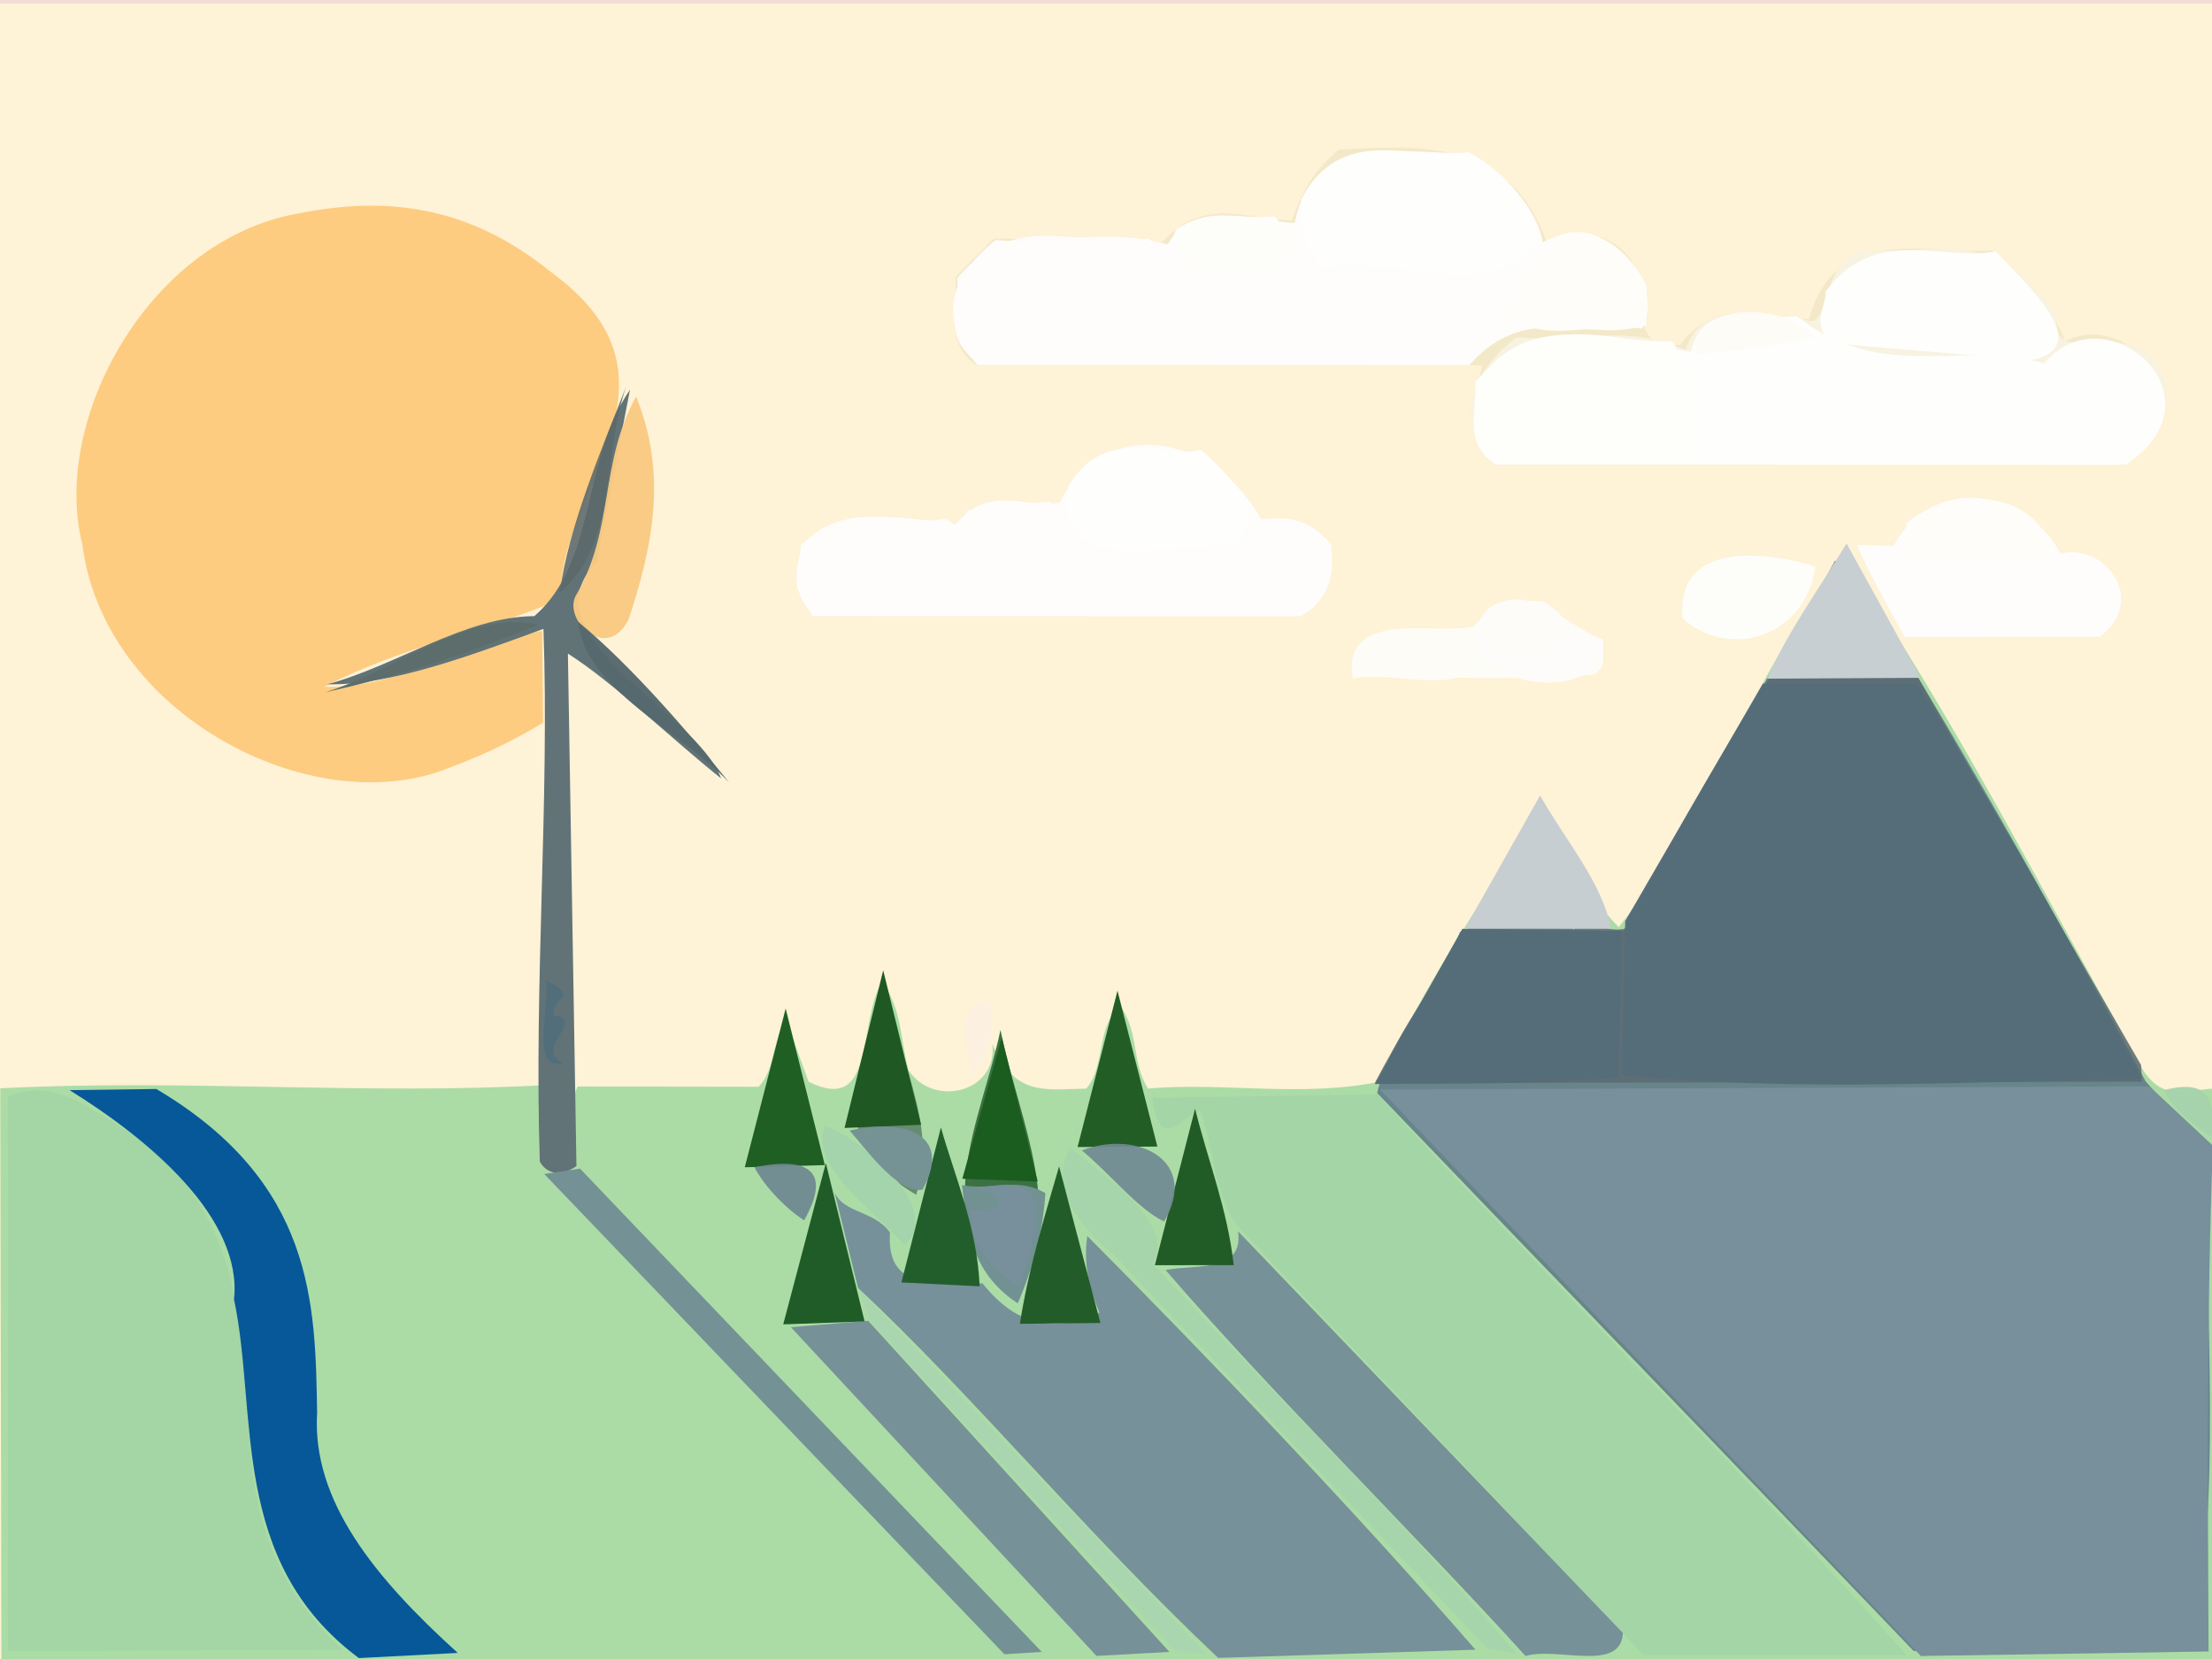 <?xml version="1.0" ?>
<svg xmlns="http://www.w3.org/2000/svg" version="1.1" width="512" height="384">
  <rect width="100%" height="100%" fill="#333333" stroke="none"/>
  <defs/>
  <g>
    <path d="M -0.207 -0.374 L 512.004 -0.371 L 512.002 383.44 L 0.669 383.716 L -0.207 -0.374" stroke-width="0.0" fill="rgb(246, 224, 217)" opacity="0.979" stroke="rgb(0, 0, 0)" stroke-opacity="0.0" stroke-linecap="round" stroke-linejoin="round"/>
    <path d="M -0.29 0.826 L -0.398 384.526 L 512.575 384.496 L 512.635 0.832 L -0.29 0.826" stroke-width="2.0" fill="rgb(254, 242, 215)" opacity="1.048" stroke="rgb(0, 0, 0)" stroke-opacity="0.0" stroke-linecap="round" stroke-linejoin="round"/>
    <path d="M 512.573 251.959 C 505.639 252.336 500.627 255.035 495.759 247.248 C 473.663 208.066 451.7 164.766 426.746 128.419 C 405.923 155.965 394.53 189.594 374.705 214.591 C 364.726 205.062 365.384 192.175 355.148 187.693 C 343.94 208.61 327.858 229.566 320.03 250.225 C 301.787 254.193 283.355 250.403 265.706 251.966 C 261.819 245.48 263.738 239.574 259.501 233.061 C 253.628 236.863 256.087 246.609 251.425 251.984 C 241.707 252.14 234.924 253.883 229.704 241.668 C 230.961 253.036 215.764 256.443 210.235 247.593 C 208.352 240.247 208.79 233.847 204.205 227.121 C 198.413 236.664 202.854 258.173 187.165 250.386 L 181.877 235.851 C 178.51 242.055 179.362 247.758 175.578 251.548 L 133.715 251.482 C 130.335 257.598 137.376 274.447 126.219 268.628 L 127.001 251.112 C 84.981 253.562 42.897 249.697 0.061 251.905 L 0.329 384.529 L 512.378 384.5 L 512.573 251.959" stroke-width="2.0" fill="rgb(157, 216, 158)" opacity="0.859" stroke="rgb(0, 0, 0)" stroke-opacity="0.0" stroke-linecap="round" stroke-linejoin="round"/>
    <path d="M 426.958 129.277 C 406.254 158.772 394.258 188.058 374.465 217.272 L 337.981 215.664 C 333.08 228.021 321.547 240.142 318.766 252.998 C 357.273 293.144 400.313 337.589 442.955 382.149 L 507.274 381.897 C 514.511 345.65 510.139 304.967 510.97 266.709 L 496.662 250.316 C 475.141 210.532 452.629 169.707 426.958 129.277" stroke-width="2.0" fill="rgb(104, 132, 139)" opacity="0.989" stroke="rgb(0, 0, 0)" stroke-opacity="0.0" stroke-linecap="round" stroke-linejoin="round"/>
    <path d="M 319.434 252.18 L 444.613 383.309 L 511.205 382.259 C 511.016 342.69 510.737 304.417 512.202 265.174 L 497.542 251.459 L 319.434 252.18" stroke-width="2.0" fill="rgb(119, 144, 155)" opacity="1.014" stroke="rgb(0, 0, 0)" stroke-opacity="0.0" stroke-linecap="round" stroke-linejoin="round"/>
    <path d="M 69.138 49.391 C 34.33 55.462 11.773 97.328 19.069 126.003 C 23.82 164.147 69.52 189.02 101.151 178.753 C 109.628 175.729 117.308 172.374 125.703 167.281 L 125.495 146.009 C 106.774 149.725 90.203 159.644 75.108 158.952 C 92.943 149.632 112.776 146.073 129.75 138.685 C 129.108 113.173 161.96 88.034 127.495 62.947 C 108.402 47.472 89.297 45.382 69.138 49.391" stroke-width="2.0" fill="rgb(253, 204, 128)" opacity="0.993" stroke="rgb(0, 0, 0)" stroke-opacity="0.0" stroke-linecap="round" stroke-linejoin="round"/>
    <path d="M 221.126 64.127 C 221.873 70.454 218.158 79.161 225.994 84.538 L 342.969 84.553 C 342.374 91.435 336.652 101.199 347.005 107.609 L 491.001 107.612 C 512.465 95.535 493.698 71.148 478 78.972 C 475.093 70.919 468.827 65.524 461 57.965 C 447.442 59.026 424.63 51.38 418.764 73.854 C 409.038 73.908 397.377 68.184 388.89 79.867 C 371.847 80.304 388.089 62.86 371.009 54.992 C 366.667 54.174 362.333 53.713 357.97 56.01 C 349.196 31.116 326.173 33.904 309.895 34.636 C 303.074 40.294 301.114 45.666 299.026 51.002 C 289.006 51.026 279.007 45.099 268.97 56.055 L 230.084 55.193 L 221.126 64.127" stroke-width="2.0" fill="rgb(243, 233, 201)" opacity="1.051" stroke="rgb(0, 0, 0)" stroke-opacity="0.0" stroke-linecap="round" stroke-linejoin="round"/>
    <path d="M 495.59 246.514 C 473.788 208.78 450.594 168.868 430.315 132.637 L 424.741 129.794 C 410.623 155.968 390.204 186.241 376.619 214.878 C 368.126 216.728 370.007 208.542 364.107 215.238 C 364.377 206.376 360.831 212.926 356.02 214.034 C 354.845 209.91 352.67 194.375 361.0 201.0 C 353.042 206.888 374.985 207.772 361.0 200.0 C 364.984 194.9 357.928 195.726 355.0 193.0 C 357.564 191.333 357.564 189.667 355.043 188.026 C 345.095 208.863 329.063 229.748 318.207 250.7 L 495.802 250.382 L 495.59 246.514" stroke-width="2.0" fill="rgb(90, 106, 114)" opacity="0.831" stroke="rgb(0, 0, 0)" stroke-opacity="0.0" stroke-linecap="round" stroke-linejoin="round"/>
    <path d="M 266.709 254.095 C 268.49 266.885 273.075 258.962 277.846 257.024 C 281.14 266.11 280.647 275.196 286.236 283.583 L 380.42 383.169 L 441.377 383.181 C 402.495 339.443 358.878 296.876 318.82 253.325 L 266.709 254.095" stroke-width="2.0" fill="rgb(164, 213, 167)" opacity="0.995" stroke="rgb(0, 0, 0)" stroke-opacity="0.0" stroke-linecap="round" stroke-linejoin="round"/>
    <path d="M 408.043 158.23 L 376.177 213.212 L 375.474 248.885 C 415.654 252.73 455.342 250.331 495.647 249.736 C 480.16 218.749 462.101 187.646 443.913 158.371 L 408.043 158.23" stroke-width="2.0" fill="rgb(85, 109, 121)" opacity="0.983" stroke="rgb(0, 0, 0)" stroke-opacity="0.0" stroke-linecap="round" stroke-linejoin="round"/>
    <path d="M 1.856 253.818 L 1.857 382.136 L 79.301 381.853 C 39.964 345.929 73.818 303.095 35.333 265.078 C 24.101 259.8 14.123 248.434 1.856 253.818" stroke-width="2.0" fill="rgb(164, 213, 166)" opacity="0.989" stroke="rgb(0, 0, 0)" stroke-opacity="0.0" stroke-linecap="round" stroke-linejoin="round"/>
    <path d="M 501.087 87.958 C 494.958 70.506 474.422 87.411 476.098 72.959 C 461.422 51.491 447.598 59.247 431.002 57.97 C 419.861 61.71 424.799 79.157 416.044 73.067 C 407.267 74.424 394.224 68.251 390.162 81.045 C 377.005 74.714 364.002 79.44 351.107 78.034 C 338.519 87.452 337.526 99.255 346.015 107.609 L 491.998 107.617 C 498.284 100.152 502.981 96.108 501.087 87.958" stroke-width="2.0" fill="rgb(248, 242, 225)" opacity="1.038" stroke="rgb(0, 0, 0)" stroke-opacity="0.0" stroke-linecap="round" stroke-linejoin="round"/>
    <path d="M 381.089 65.982 C 375.396 55.065 365.4 51.514 357.042 56.124 C 356.272 49.057 347.566 38.829 339.996 35.341 C 326.328 36.089 304.063 29.554 299.667 51.613 C 289.783 51.107 276.054 45.781 270.284 56.614 C 256.664 52.53 243.343 56.758 230.453 55.551 C 218.907 64.835 217.534 74.366 226.238 84.499 L 340.053 84.544 C 353.673 69.146 367.336 79.712 381.055 75.205 L 381.089 65.982" stroke-width="2.0" fill="rgb(254, 253, 251)" opacity="1.007" stroke="rgb(0, 0, 0)" stroke-opacity="0.0" stroke-linecap="round" stroke-linejoin="round"/>
    <path d="M 193.185 276.001 L 198.609 298.118 C 224.672 322.38 251.598 355.19 281.966 383.748 L 341.517 381.853 C 313.478 349.561 279.529 314.116 251.667 286.087 C 250.701 292.727 252.212 298.447 254.491 303.827 C 245.632 307.789 236.364 308.305 227.423 297.056 C 217.36 296.659 205.012 299.334 206.002 285.288 C 202.306 280.158 195.246 280.832 193.185 276.001" stroke-width="2.0" fill="rgb(117, 143, 154)" opacity="0.976" stroke="rgb(0, 0, 0)" stroke-opacity="0.0" stroke-linecap="round" stroke-linejoin="round"/>
    <path d="M 341.475 88.406 C 342.464 94.111 337.953 102.376 346.285 107.567 L 492.035 107.599 C 515.73 91.959 487.445 67.115 473.172 84.079 C 454.016 78.739 435.004 88.628 415.869 73.132 C 408.083 74.455 394.324 68.391 391.402 81.434 C 375.001 78.687 356.39 71.082 341.475 88.406" stroke-width="2.0" fill="rgb(254, 254, 253)" opacity="0.974" stroke="rgb(0, 0, 0)" stroke-opacity="0.0" stroke-linecap="round" stroke-linejoin="round"/>
    <path d="M 308.116 126.013 C 302.664 119.43 297.335 119.737 291.926 120.2 C 280.403 99.509 254.968 96.515 245.275 116.338 C 237.012 117.759 229.07 111.952 221.2 121.357 C 209.063 119.76 182.265 114.583 184.499 136.05 L 188.036 142.612 L 301.034 142.643 C 308.225 138.738 308.849 131.891 308.116 126.013" stroke-width="2.0" fill="rgb(254, 253, 252)" opacity="0.981" stroke="rgb(0, 0, 0)" stroke-opacity="0.0" stroke-linecap="round" stroke-linejoin="round"/>
    <path d="M 16.101 252.326 C 34.716 263.869 56.15 281.977 54.166 300.759 C 59.745 326.918 52.918 361.356 83.063 383.787 L 105.954 382.592 C 86.859 365.304 72.146 347.412 73.4 327.004 C 72.982 301.751 72.773 273.724 36.185 252.065 L 16.101 252.326" stroke-width="2.0" fill="rgb(6, 88, 152)" opacity="1.001" stroke="rgb(0, 0, 0)" stroke-opacity="0.0" stroke-linecap="round" stroke-linejoin="round"/>
    <path d="M 269.79 293.967 C 294.336 322.427 327.086 354.68 353.114 383.308 C 360.439 381.111 375.205 387.23 375.64 377.979 L 286.581 285.014 C 287.829 294.728 276.899 292.553 269.79 293.967" stroke-width="2.0" fill="rgb(117, 143, 152)" opacity="0.976" stroke="rgb(0, 0, 0)" stroke-opacity="0.0" stroke-linecap="round" stroke-linejoin="round"/>
    <path d="M 145.818 90.219 C 134.648 106.387 138.113 130.141 123.686 142.61 C 107.656 142.702 91.57 154.173 75.756 158.386 C 90.233 158.725 108.823 151.768 125.789 145.566 C 127.21 185.599 123.577 227.011 124.95 268.883 C 126.206 271.155 129.207 272.892 133.425 269.9 L 131.449 151.278 C 142.306 158.205 155.33 170.98 166.906 180.162 C 161.086 164.499 121.141 147.44 138.079 130.14 L 145.818 90.219" stroke-width="2.0" fill="rgb(97, 115, 118)" opacity="1.018" stroke="rgb(0, 0, 0)" stroke-opacity="0.0" stroke-linecap="round" stroke-linejoin="round"/>
    <path d="M 318.236 250.92 C 337.34 250.721 355.678 251.078 374.533 249.429 L 375.432 215.414 L 338.478 215.001 L 318.236 250.92" stroke-width="2.0" fill="rgb(85, 109, 121)" opacity="0.997" stroke="rgb(0, 0, 0)" stroke-opacity="0.0" stroke-linecap="round" stroke-linejoin="round"/>
    <path d="M 429.894 126.124 C 431.82 131.249 436.97 140.321 440.823 147.436 L 486.037 147.401 C 497.449 138.672 486.864 125.534 476.987 128.145 C 468.872 113.234 447.551 109.442 438.283 126.359 L 429.894 126.124" stroke-width="2.0" fill="rgb(254, 253, 253)" opacity="0.984" stroke="rgb(0, 0, 0)" stroke-opacity="0.0" stroke-linecap="round" stroke-linejoin="round"/>
    <path d="M 276.001 83.044 C 270.797 73.862 270.935 66.029 265.99 55.199 C 251.002 58.336 236.068 47.309 221.474 64.434 C 222.538 70.638 217.381 77.263 226.193 83.905 L 276.001 83.044" stroke-width="2.0" fill="rgb(254, 253, 252)" opacity="0.919" stroke="rgb(0, 0, 0)" stroke-opacity="0.0" stroke-linecap="round" stroke-linejoin="round"/>
    <path d="M 341.508 89.172 C 341.572 94.833 339.191 102.803 346.008 107.198 L 392 107.202 C 388.369 97.667 393.444 88.333 387.012 78.956 C 372.602 79.642 353.169 70.788 341.508 89.172" stroke-width="2.0" fill="rgb(254, 254, 251)" opacity="0.974" stroke="rgb(0, 0, 0)" stroke-opacity="0.0" stroke-linecap="round" stroke-linejoin="round"/>
    <path d="M 301.176 46.227 C 300.776 51.244 301.846 59.851 307.0 62.005 C 322.692 59.021 340.966 69.581 354.985 58.004 C 358.592 50.571 347.979 40.807 339.996 35.123 C 327.921 37.995 310.896 27.694 301.176 46.227" stroke-width="2.0" fill="rgb(254, 254, 252)" opacity="0.987" stroke="rgb(0, 0, 0)" stroke-opacity="0.0" stroke-linecap="round" stroke-linejoin="round"/>
    <path d="M 247.651 265.663 C 242.673 274.791 249.488 283.492 258.155 290.838 L 344.232 381.515 L 351.033 382.722 C 324.286 351.789 296.902 324.833 266.795 292.522 C 272.367 283.692 256.563 272.649 247.651 265.663" stroke-width="2.0" fill="rgb(166, 213, 171)" opacity="1.027" stroke="rgb(0, 0, 0)" stroke-opacity="0.0" stroke-linecap="round" stroke-linejoin="round"/>
    <path d="M 183.055 307.194 L 253.8 383.285 L 270.675 382.36 L 200.954 305.717 L 183.055 307.194" stroke-width="2.0" fill="rgb(119, 144, 152)" opacity="0.987" stroke="rgb(0, 0, 0)" stroke-opacity="0.0" stroke-linecap="round" stroke-linejoin="round"/>
    <path d="M 422.558 67.497 C 422.834 71.03 418.846 74.996 424.066 79.457 L 469.987 83.414 C 485.749 80.338 468.447 65.355 461.962 58.18 C 449.31 60.681 434.178 51.857 422.558 67.497" stroke-width="2.0" fill="rgb(254, 254, 252)" opacity="0.99" stroke="rgb(0, 0, 0)" stroke-opacity="0.0" stroke-linecap="round" stroke-linejoin="round"/>
    <path d="M 125.967 271.732 L 232.497 382.908 L 241.13 382.355 L 134.254 270.498 L 125.967 271.732" stroke-width="2.0" fill="rgb(116, 145, 149)" opacity="0.993" stroke="rgb(0, 0, 0)" stroke-opacity="0.0" stroke-linecap="round" stroke-linejoin="round"/>
    <path d="M 247.406 112.314 C 242.744 134.782 272.418 125.539 285.997 126.01 C 292.889 118.671 286.047 111.347 277.977 104.103 C 268.343 106.408 256.105 98.204 247.406 112.314" stroke-width="2.0" fill="rgb(254, 254, 253)" opacity="0.962" stroke="rgb(0, 0, 0)" stroke-opacity="0.0" stroke-linecap="round" stroke-linejoin="round"/>
    <path d="M 185.288 126.272 C 185.421 131.329 182.403 136.644 188.09 141.984 L 225 142.051 C 220.443 134.893 227.219 125.481 218.995 120.033 C 208.005 122.509 197.043 114.644 185.288 126.272" stroke-width="2.0" fill="rgb(254, 253, 251)" opacity="0.981" stroke="rgb(0, 0, 0)" stroke-opacity="0.0" stroke-linecap="round" stroke-linejoin="round"/>
    <path d="M 198.605 298.226 L 201.737 306.157 L 272.049 382.076 L 279.408 383.064 L 198.605 298.226" stroke-width="2.0" fill="rgb(169, 213, 175)" opacity="1.032" stroke="rgb(0, 0, 0)" stroke-opacity="0.0" stroke-linecap="round" stroke-linejoin="round"/>
    <path d="M 371.037 149 C 360.651 144.795 352.076 131.657 341.047 145.045 C 332.469 146.911 313.545 141.608 313 155.008 C 331.666 157.261 350.334 157.454 369.043 156.12 C 372.057 154.012 370.83 152.003 371.037 149" stroke-width="2.0" fill="rgb(253, 253, 247)" opacity="1" stroke="rgb(0, 0, 0)" stroke-opacity="0.0" stroke-linecap="round" stroke-linejoin="round"/>
    <path d="M 231.578 238.4 C 226.997 260.106 213.986 282.882 234.628 300.86 C 247.284 280.93 236.263 261.067 231.578 238.4" stroke-width="2.0" fill="rgb(58, 114, 65)" opacity="1.073" stroke="rgb(0, 0, 0)" stroke-opacity="0.0" stroke-linecap="round" stroke-linejoin="round"/>
    <path d="M 349.999 73.076 C 356.082 79.845 370.608 74.336 380.078 76.074 C 386.372 64.555 369.025 47.236 357.98 56.173 C 357.313 61.328 349.562 66.667 349.999 73.076" stroke-width="2.0" fill="rgb(254, 253, 249)" opacity="0.978" stroke="rgb(0, 0, 0)" stroke-opacity="0.0" stroke-linecap="round" stroke-linejoin="round"/>
    <path d="M 427.416 125.799 C 420.735 136.771 413.705 146.346 409.054 157.088 L 444.552 156.893 L 427.416 125.799" stroke-width="2.0" fill="rgb(199, 207, 210)" opacity="1.003" stroke="rgb(0, 0, 0)" stroke-opacity="0.0" stroke-linecap="round" stroke-linejoin="round"/>
    <path d="M 356.47 184.131 L 339.072 214.969 L 372.912 214.984 C 370.795 204.182 362.512 194.804 356.47 184.131" stroke-width="2.0" fill="rgb(198, 206, 209)" opacity="1.013" stroke="rgb(0, 0, 0)" stroke-opacity="0.0" stroke-linecap="round" stroke-linejoin="round"/>
    <path d="M 204.684 226.181 C 202.338 242.916 187.024 261.848 212.066 276.552 C 217.575 260.071 206.896 243.782 204.684 226.181" stroke-width="2.0" fill="rgb(93, 130, 105)" opacity="0.88" stroke="rgb(0, 0, 0)" stroke-opacity="0.0" stroke-linecap="round" stroke-linejoin="round"/>
    <path d="M 389.45 143.128 C 400.073 152.724 417.782 147.785 420.235 131.151 C 409.465 127.766 387.884 124.684 389.45 143.128" stroke-width="2.0" fill="rgb(253, 253, 250)" opacity="0.989" stroke="rgb(0, 0, 0)" stroke-opacity="0.0" stroke-linecap="round" stroke-linejoin="round"/>
    <path d="M 147.241 91.791 C 138.654 107.158 142.323 122.448 133.23 137.964 C 130.345 143.653 140.523 153.437 145.532 143.294 C 151.002 126.649 154.591 109.894 147.241 91.791" stroke-width="2.0" fill="rgb(249, 202, 131)" opacity="0.958" stroke="rgb(0, 0, 0)" stroke-opacity="0.0" stroke-linecap="round" stroke-linejoin="round"/>
    <path d="M 342.006 145.027 C 339.375 160.465 372.692 162.955 371.052 148.049 C 362.024 144.856 350.287 130.688 342.006 145.027" stroke-width="2.0" fill="rgb(253, 252, 250)" opacity="0.976" stroke="rgb(0, 0, 0)" stroke-opacity="0.0" stroke-linecap="round" stroke-linejoin="round"/>
    <path d="M 441.149 121.143 C 441.605 123.657 439.375 126.713 442.993 127.998 C 453.667 127.776 464.333 127.959 475.014 128.982 C 472.886 113.418 452.154 111.942 441.149 121.143" stroke-width="2.0" fill="rgb(254, 253, 250)" opacity="0.989" stroke="rgb(0, 0, 0)" stroke-opacity="0.0" stroke-linecap="round" stroke-linejoin="round"/>
    <path d="M 222.666 274.306 C 223.897 283.783 224.296 294.211 235.572 301.687 C 239.279 293.053 241.49 284.608 241.962 276.168 C 235.393 272.289 229.697 275.644 222.666 274.306" stroke-width="2.0" fill="rgb(114, 145, 146)" opacity="1.065" stroke="rgb(0, 0, 0)" stroke-opacity="0.0" stroke-linecap="round" stroke-linejoin="round"/>
    <path d="M 341.003 146.084 C 331.736 145.962 310.168 141.483 313.143 157.083 C 322.682 154.635 346.318 164.181 341.003 146.084" stroke-width="2.0" fill="rgb(253, 252, 247)" opacity="0.975" stroke="rgb(0, 0, 0)" stroke-opacity="0.0" stroke-linecap="round" stroke-linejoin="round"/>
    <path d="M 245.146 269.974 C 241.564 282.35 237.996 293.963 236.067 306.414 L 254.704 306.222 L 245.146 269.974" stroke-width="2.0" fill="rgb(34, 93, 41)" opacity="1" stroke="rgb(0, 0, 0)" stroke-opacity="0.0" stroke-linecap="round" stroke-linejoin="round"/>
    <path d="M 217.791 260.95 L 208.647 296.839 L 226.755 297.735 C 226.165 283.863 220.914 272.145 217.791 260.95" stroke-width="2.0" fill="rgb(34, 94, 43)" opacity="1.002" stroke="rgb(0, 0, 0)" stroke-opacity="0.0" stroke-linecap="round" stroke-linejoin="round"/>
    <path d="M 272.13 53.133 C 267.282 67.626 309.884 67.017 295.012 50.034 C 287.667 51.03 280.341 47.758 272.13 53.133" stroke-width="2.0" fill="rgb(253, 253, 250)" opacity="0.991" stroke="rgb(0, 0, 0)" stroke-opacity="0.0" stroke-linecap="round" stroke-linejoin="round"/>
    <path d="M 204.429 224.59 L 195.487 261.08 L 213.219 260.344 L 204.429 224.59" stroke-width="2.0" fill="rgb(31, 88, 35)" opacity="0.999" stroke="rgb(0, 0, 0)" stroke-opacity="0.0" stroke-linecap="round" stroke-linejoin="round"/>
    <path d="M 191.157 269.21 L 181.287 306.547 L 200.119 305.862 L 191.157 269.21" stroke-width="2.0" fill="rgb(32, 92, 39)" opacity="0.994" stroke="rgb(0, 0, 0)" stroke-opacity="0.0" stroke-linecap="round" stroke-linejoin="round"/>
    <path d="M 181.854 233.448 L 172.39 270.182 L 190.922 269.68 L 181.854 233.448" stroke-width="2.0" fill="rgb(32, 95, 35)" opacity="0.995" stroke="rgb(0, 0, 0)" stroke-opacity="0.0" stroke-linecap="round" stroke-linejoin="round"/>
    <path d="M 276.619 256.625 L 267.316 292.85 L 285.564 292.834 C 284.117 279.812 279.641 268.876 276.619 256.625" stroke-width="2.0" fill="rgb(33, 92, 39)" opacity="0.993" stroke="rgb(0, 0, 0)" stroke-opacity="0.0" stroke-linecap="round" stroke-linejoin="round"/>
    <path d="M 258.657 229.322 L 249.422 265.498 L 267.894 265.391 L 258.657 229.322" stroke-width="2.0" fill="rgb(34, 93, 37)" opacity="1.004" stroke="rgb(0, 0, 0)" stroke-opacity="0.0" stroke-linecap="round" stroke-linejoin="round"/>
    <path d="M 231.88 240.157 L 222.745 272.838 L 240.199 273.492 L 231.88 240.157" stroke-width="2.0" fill="rgb(27, 92, 31)" opacity="1.017" stroke="rgb(0, 0, 0)" stroke-opacity="0.0" stroke-linecap="round" stroke-linejoin="round"/>
    <path d="M 190.995 260.593 C 186.939 269.735 202.578 280.566 209.428 288.227 C 218.233 279.819 200.738 264.249 190.995 260.593" stroke-width="2.0" fill="rgb(165, 212, 172)" opacity="0.99" stroke="rgb(0, 0, 0)" stroke-opacity="0.0" stroke-linecap="round" stroke-linejoin="round"/>
    <path d="M 225.993 275.15 C 232.045 275.582 234 280.89 224.739 280.026 C 223.949 287.742 229.386 293.697 236.056 298.015 C 239.543 284.907 246.235 270.627 225.993 275.15" stroke-width="2.0" fill="rgb(120, 144, 155)" opacity="0.999" stroke="rgb(0, 0, 0)" stroke-opacity="0.0" stroke-linecap="round" stroke-linejoin="round"/>
    <path d="M 224.054 118.069 C 218.377 131.821 253.206 130.158 242.994 116.055 L 224.054 118.069" stroke-width="2.0" fill="rgb(254, 253, 251)" opacity="0.998" stroke="rgb(0, 0, 0)" stroke-opacity="0.0" stroke-linecap="round" stroke-linejoin="round"/>
    <path d="M 391.917 82.002 C 401.331 81.288 410.662 80.288 420.003 78.032 C 413.438 69.957 392.165 69.343 391.917 82.002" stroke-width="2.0" fill="rgb(254, 252, 247)" opacity="0.958" stroke="rgb(0, 0, 0)" stroke-opacity="0.0" stroke-linecap="round" stroke-linejoin="round"/>
    <path d="M 144.887 89.567 C 139.259 103.935 131.553 122.018 129.565 137.142 C 143 125.884 139.31 106.034 144.887 89.567" stroke-width="2.0" fill="rgb(92, 105, 107)" opacity="0.882" stroke="rgb(0, 0, 0)" stroke-opacity="0.0" stroke-linecap="round" stroke-linejoin="round"/>
    <path d="M 124.637 144.622 C 108.239 141.01 91.642 155.21 75.24 160.253 C 93.206 156.219 106.731 151.829 124.637 144.622" stroke-width="2.0" fill="rgb(93, 109, 108)" opacity="1.064" stroke="rgb(0, 0, 0)" stroke-opacity="0.0" stroke-linecap="round" stroke-linejoin="round"/>
    <path d="M 133.857 143.948 C 135.348 159.436 157.025 168.91 168.755 181.065 C 159.238 169.387 145.997 153.959 133.857 143.948" stroke-width="2.0" fill="rgb(85, 104, 110)" opacity="0.958" stroke="rgb(0, 0, 0)" stroke-opacity="0.0" stroke-linecap="round" stroke-linejoin="round"/>
    <path d="M 342.045 145.044 C 342.512 155.192 375.188 149.774 357.026 139.048 C 352.493 139.5 344.438 136.87 342.045 145.044" stroke-width="2.0" fill="rgb(253, 252, 248)" opacity="0.986" stroke="rgb(0, 0, 0)" stroke-opacity="0.0" stroke-linecap="round" stroke-linejoin="round"/>
    <path d="M 250.409 266.283 C 256.727 271.477 263.458 279.957 269.457 282.736 C 277.737 268.714 263.309 261.366 250.409 266.283" stroke-width="2.0" fill="rgb(113, 138, 147)" opacity="0.921" stroke="rgb(0, 0, 0)" stroke-opacity="0.0" stroke-linecap="round" stroke-linejoin="round"/>
    <path d="M 196.64 261.699 C 199.976 265.251 207.651 276.41 213.537 275.368 C 220.842 262.035 208.576 258.867 196.64 261.699" stroke-width="2.0" fill="rgb(117, 146, 148)" opacity="1.098" stroke="rgb(0, 0, 0)" stroke-opacity="0.0" stroke-linecap="round" stroke-linejoin="round"/>
    <path d="M 174.64 270.16 C 176.338 273.693 181.171 279.27 186.135 282.468 C 192.766 270.627 186.698 267.791 174.64 270.16" stroke-width="2.0" fill="rgb(112, 137, 146)" opacity="0.941" stroke="rgb(0, 0, 0)" stroke-opacity="0.0" stroke-linecap="round" stroke-linejoin="round"/>
    <path d="M 229.105 231.875 C 220.348 231.056 224.203 243.661 224.899 249.06 C 228.238 245.677 230.587 238.035 229.105 231.875" stroke-width="2.0" fill="rgb(252, 241, 224)" opacity="0.998" stroke="rgb(0, 0, 0)" stroke-opacity="0.0" stroke-linecap="round" stroke-linejoin="round"/>
    <path d="M 126.347 226.964 C 127.416 232.767 122.527 248.216 130.35 246.051 C 123.083 242.523 136.1 236.249 128.147 234.997 C 127.407 230.685 134.723 230.877 126.347 226.964" stroke-width="2.0" fill="rgb(81, 110, 122)" opacity="1.002" stroke="rgb(0, 0, 0)" stroke-opacity="0.0" stroke-linecap="round" stroke-linejoin="round"/>
    <path d="M 501.008 252.313 C 502.304 256.149 507.309 260.231 511.898 263.129 C 512.867 255.02 511.617 249.541 501.008 252.313" stroke-width="2.0" fill="rgb(166, 210, 172)" opacity="0.98" stroke="rgb(0, 0, 0)" stroke-opacity="0.0" stroke-linecap="round" stroke-linejoin="round"/>
  </g>
</svg>
